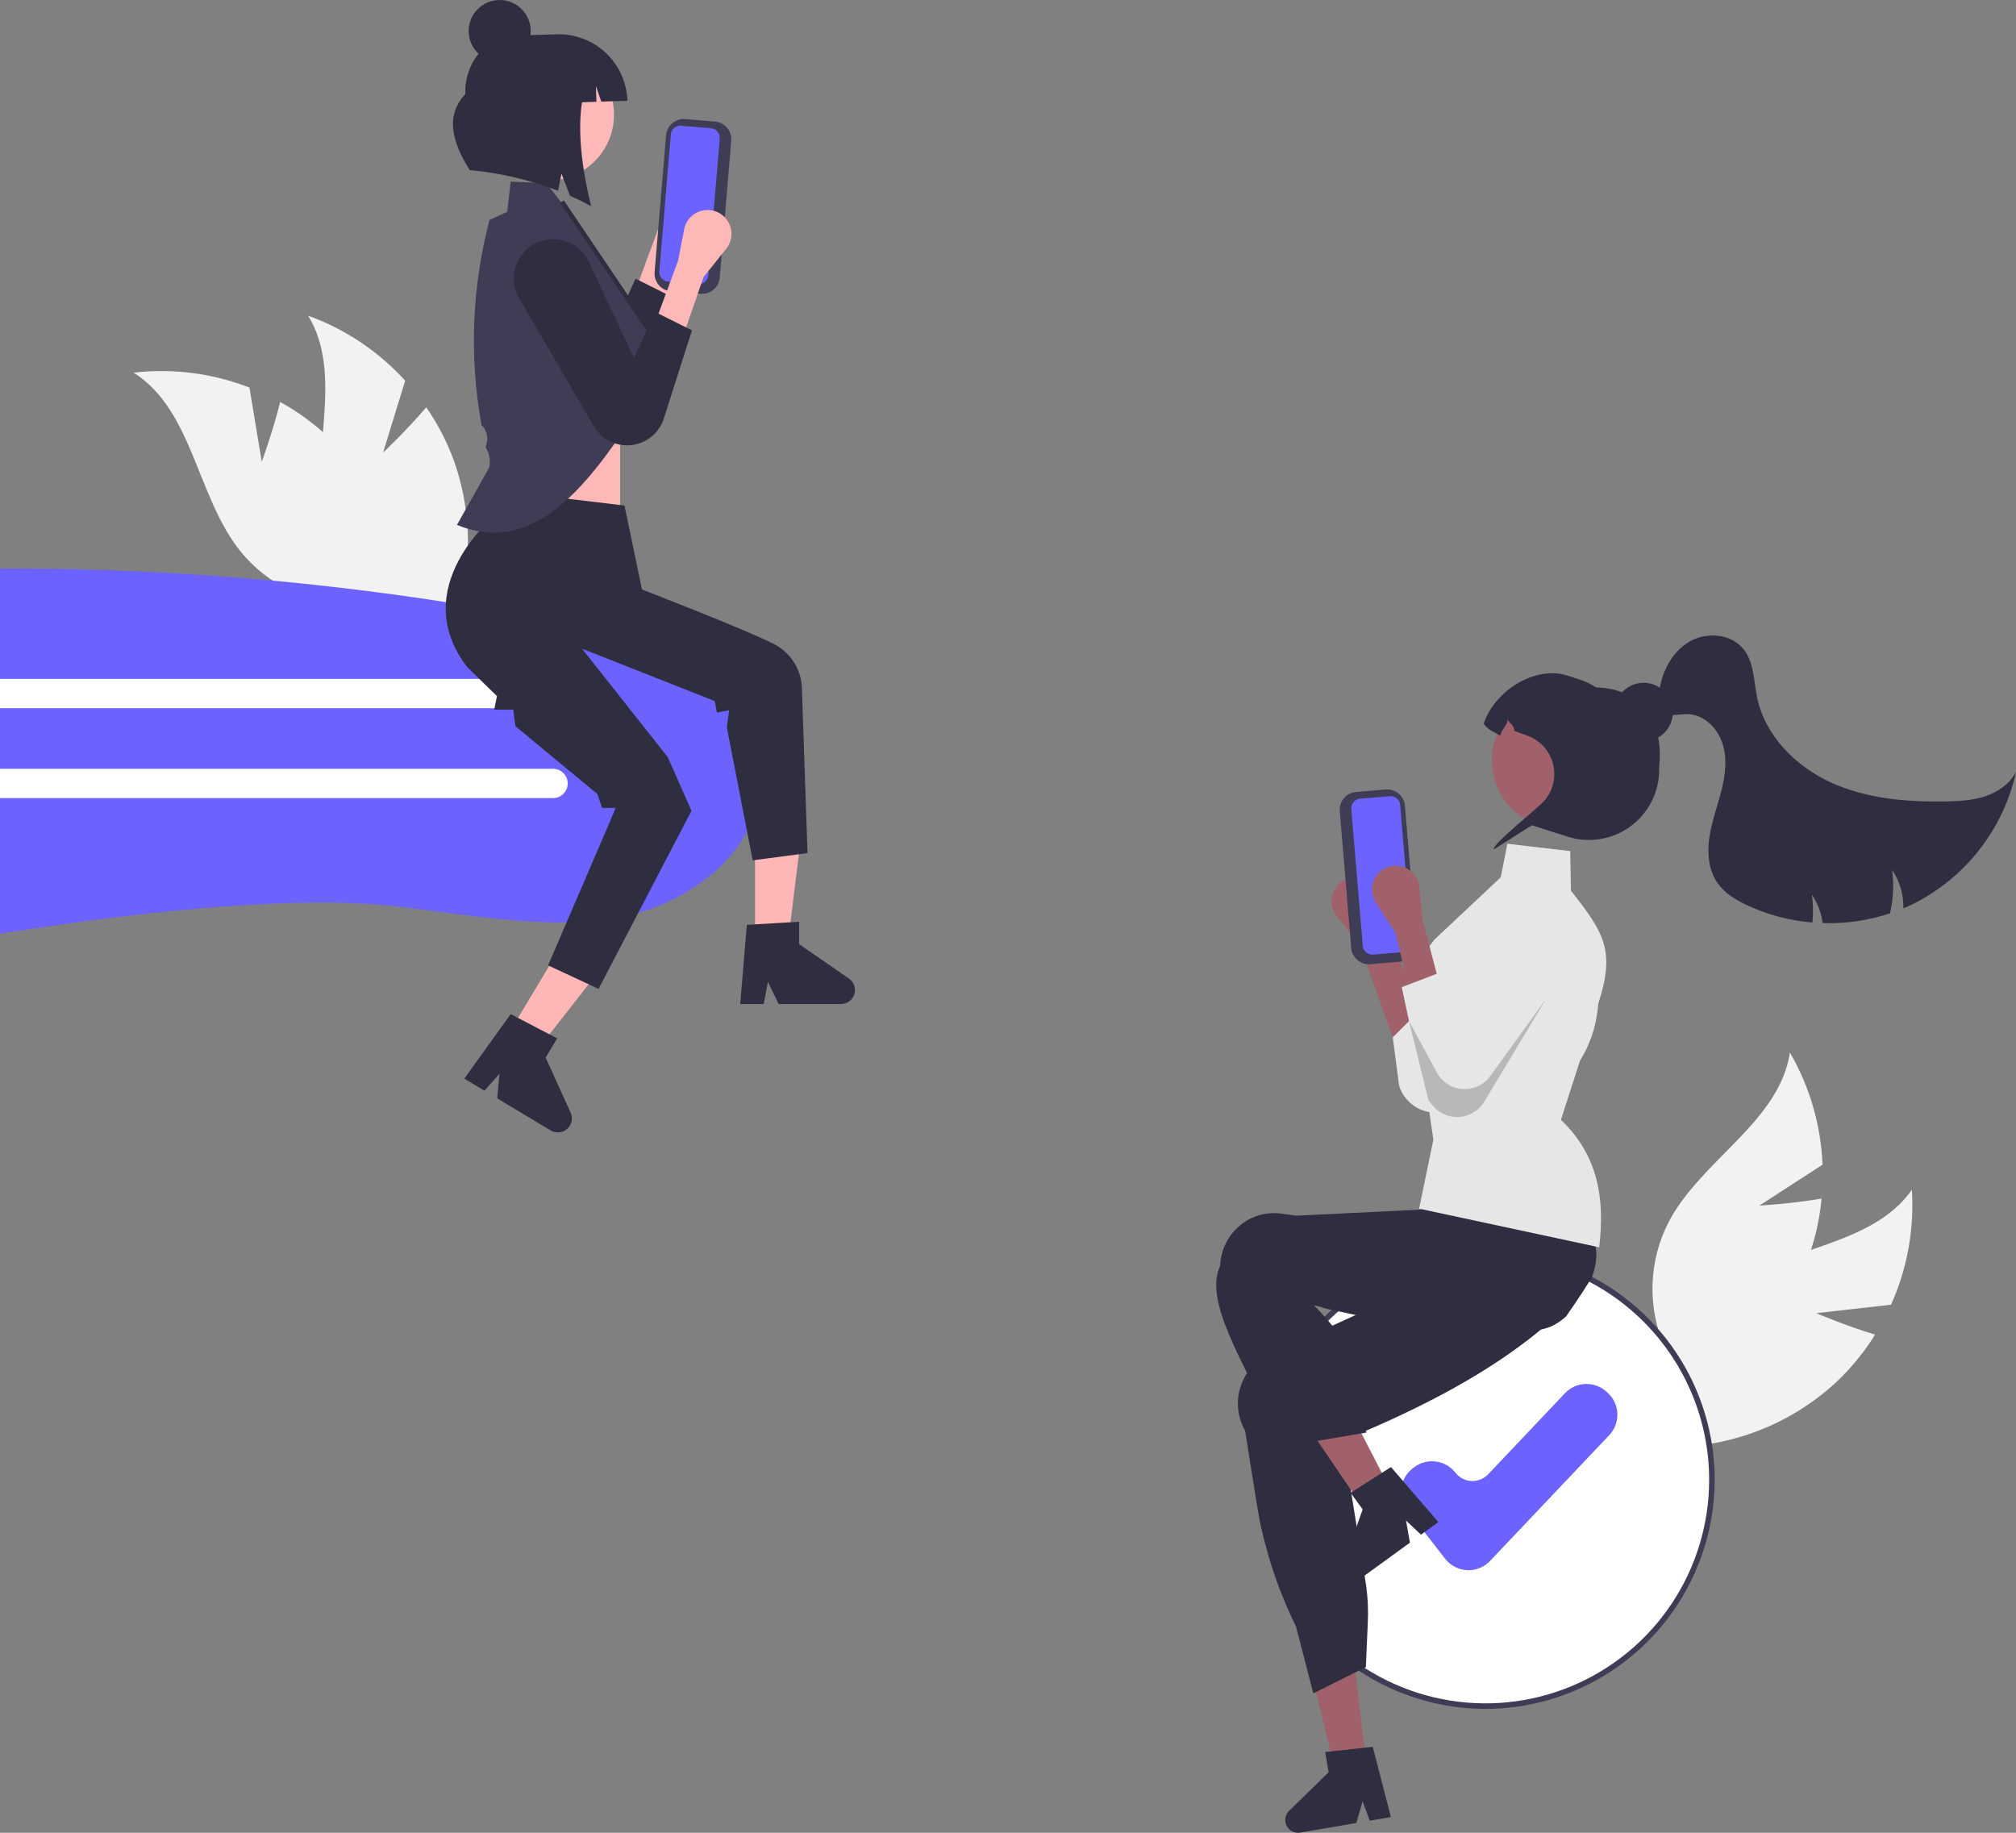 <svg width="253" height="230" viewBox="0 0 253 230" fill="none" xmlns="http://www.w3.org/2000/svg">
<rect x="0" y="0" width="253" height="230" fill="#808080" stroke="none"/>
<g clip-path="url(#clip0_236_1602)">
<path d="M227.94 164.793L237.317 163.73C239.349 159.21 240.247 154.263 239.932 149.318C234.835 156.503 224.052 156.388 216.886 161.514C214.664 163.129 212.833 165.224 211.531 167.644C210.228 170.063 209.487 172.744 209.361 175.489L206.265 181.422C210.675 181.904 215.137 181.425 219.344 180.018C223.551 178.61 227.403 176.308 230.634 173.269C232.429 171.546 234.001 169.604 235.311 167.488C231.622 166.371 227.94 164.793 227.94 164.793Z" fill="#F2F2F2"/>
<path d="M220.801 151.292L228.719 146.159C228.522 141.208 227.119 136.379 224.631 132.093C223.274 140.797 213.571 145.502 209.444 153.285C208.176 155.722 207.472 158.414 207.385 161.16C207.298 163.906 207.831 166.637 208.943 169.149L208.818 175.84C212.98 174.306 216.76 171.887 219.898 168.752C223.035 165.616 225.456 161.838 226.992 157.677C227.831 155.334 228.371 152.895 228.6 150.417C224.8 151.062 220.801 151.292 220.801 151.292Z" fill="#F2F2F2"/>
<path d="M186.424 214.105C202.117 214.105 214.839 201.385 214.839 185.695C214.839 170.005 202.117 157.285 186.424 157.285C170.73 157.285 158.008 170.005 158.008 185.695C158.008 201.385 170.73 214.105 186.424 214.105Z" fill="white"/>
<path d="M186.424 214.452C180.735 214.452 175.174 212.765 170.444 209.606C165.714 206.446 162.028 201.955 159.851 196.7C157.674 191.445 157.104 185.663 158.214 180.085C159.324 174.507 162.063 169.383 166.086 165.361C170.108 161.339 175.233 158.601 180.812 157.491C186.392 156.381 192.175 156.951 197.431 159.127C202.686 161.304 207.178 164.99 210.339 169.719C213.499 174.448 215.186 180.007 215.186 185.695C215.177 193.319 212.144 200.629 206.752 206.02C201.36 211.411 194.049 214.443 186.424 214.452ZM186.424 157.632C180.872 157.632 175.446 159.278 170.83 162.362C166.214 165.445 162.616 169.828 160.492 174.956C158.367 180.084 157.812 185.726 158.895 191.17C159.978 196.614 162.651 201.614 166.576 205.539C170.502 209.463 175.503 212.136 180.948 213.219C186.393 214.302 192.036 213.746 197.165 211.622C202.294 209.498 206.678 205.901 209.762 201.286C212.846 196.671 214.492 191.245 214.492 185.695C214.484 178.255 211.524 171.122 206.262 165.861C201 160.6 193.865 157.64 186.424 157.632Z" fill="#3F3D56"/>
<path d="M184.296 197.049C184.236 197.049 184.175 197.047 184.115 197.044C183.579 197.018 183.056 196.877 182.581 196.63C182.105 196.383 181.689 196.036 181.36 195.613L176.611 189.51C176.311 189.124 176.09 188.684 175.961 188.213C175.831 187.742 175.796 187.251 175.856 186.766C175.917 186.282 176.072 185.814 176.313 185.39C176.555 184.965 176.877 184.593 177.263 184.293L177.434 184.16C177.819 183.86 178.26 183.639 178.731 183.509C179.202 183.38 179.694 183.344 180.178 183.405C180.663 183.465 181.131 183.621 181.555 183.862C181.98 184.104 182.353 184.426 182.652 184.812C182.892 185.12 183.196 185.372 183.542 185.552C183.889 185.732 184.27 185.835 184.66 185.854C185.05 185.873 185.439 185.807 185.801 185.662C186.164 185.517 186.49 185.295 186.759 185.012L196.401 174.835C197.079 174.12 198.014 173.704 198.999 173.677C199.985 173.65 200.94 174.015 201.657 174.692L201.815 174.843C202.17 175.178 202.455 175.581 202.654 176.026C202.853 176.472 202.962 176.953 202.975 177.441C202.988 177.929 202.905 178.415 202.73 178.87C202.556 179.326 202.293 179.743 201.957 180.098L186.994 195.888C186.647 196.255 186.229 196.547 185.765 196.747C185.301 196.946 184.801 197.049 184.296 197.049Z" fill="#6C63FF"/>
<path d="M171.559 222.001L167.618 222.44L163.884 207.154L169.7 206.506L171.559 222.001Z" fill="#A0616A"/>
<path d="M197.522 153.277C197.4 153.155 197.267 153.037 197.135 152.924C196.118 152.081 195.055 151.294 193.952 150.567C192.703 149.735 191.298 148.886 189.709 148.01C188.94 147.585 188.127 147.152 187.27 146.709C186.841 146.487 186.4 146.264 185.946 146.039C185.926 146.028 185.907 146.017 185.886 146.008L185.755 145.941L176.191 153.834L175.512 154.368L177.273 156.54C177.273 156.54 177.12 158.267 177.124 158.268L175.375 162.631L175.356 162.64L169.125 165.483L162.704 168.414L159.256 169.989C158.456 170.353 157.737 170.873 157.14 171.517C156.543 172.162 156.08 172.919 155.779 173.745C155.462 174.602 155.319 175.513 155.358 176.426C155.396 177.339 155.617 178.236 156.006 179.063C156.083 179.231 156.17 179.4 156.261 179.563L157.694 188.571C158.55 193.959 160.215 199.187 162.631 204.079L164.82 212.511L165.153 212.344L170.103 209.865L171.411 209.212L171.657 203.546C171.685 202.9 171.69 202.251 171.667 201.603C171.633 200.542 171.531 199.485 171.363 198.437L168.525 180.768C169.028 180.563 169.525 180.357 170.015 180.15C172.287 179.199 174.437 178.239 176.467 177.268C183.067 174.114 188.444 170.84 192.837 167.293C194.072 166.298 195.23 165.28 196.311 164.238C196.709 163.858 197.096 163.473 197.472 163.085C197.562 162.995 197.649 162.907 197.735 162.816C198.509 162.005 199.066 161.012 199.357 159.929C199.648 158.846 199.662 157.708 199.399 156.618C199.104 155.348 198.453 154.189 197.522 153.277Z" fill="#2F2E41"/>
<path d="M171.238 219.325L166.972 219.796L166.303 219.87L166.738 222.403L161.781 227.245C161.535 227.484 161.373 227.795 161.317 228.133C161.262 228.471 161.315 228.818 161.471 229.123C161.627 229.428 161.876 229.676 162.182 229.83C162.488 229.983 162.836 230.035 163.173 229.977L170.214 228.771L170.997 226.058L171.9 228.482L174.552 228.029L172.275 219.211L171.238 219.325Z" fill="#2F2E41"/>
<path d="M175.298 131.619L178.951 127.746L173.798 116.475L173.032 112.515C172.932 112.001 172.699 111.522 172.356 111.126C172.013 110.729 171.573 110.43 171.078 110.258C170.583 110.085 170.052 110.045 169.537 110.143C169.022 110.24 168.541 110.47 168.143 110.811C167.554 111.317 167.184 112.031 167.111 112.804C167.038 113.577 167.269 114.348 167.754 114.954L170.599 118.51L175.298 131.619Z" fill="#A0616A"/>
<path d="M178.951 126.012L174.788 130.174L175.584 136.26C175.838 137.054 176.293 137.77 176.904 138.337C177.516 138.904 178.263 139.303 179.075 139.496C180.075 139.734 181.125 139.648 182.073 139.249C183.021 138.85 183.817 138.16 184.346 137.278L193.71 121.231C194.374 120.126 194.578 118.804 194.281 117.55C193.983 116.295 193.207 115.206 192.117 114.516C191.531 114.145 190.873 113.902 190.187 113.802C189.501 113.702 188.801 113.747 188.133 113.935C187.465 114.123 186.845 114.45 186.312 114.894C185.779 115.337 185.345 115.888 185.039 116.511L179.324 128.687L178.951 126.012Z" fill="#E6E6E6"/>
<path d="M174.757 187.431C174.542 187.65 174.326 187.866 174.108 188.083C173.674 188.516 173.234 188.946 172.792 189.37C172.57 189.582 172.345 189.796 172.123 190.005L172.125 190.013L172.11 190.019L172.105 190.023L171.735 190.214L170.813 188.857L170.388 188.232L169.788 187.347L168.687 185.727L162.892 177.199L168.089 174.517L168.498 175.314L168.501 175.313L168.703 175.708L172.504 183.07L173.28 184.575L173.304 184.621L173.77 185.519L174.173 186.298L174.621 187.169L174.757 187.431Z" fill="#A0616A"/>
<path d="M173.683 184.667L170.066 186.976L169.498 187.338L171.009 189.417L168.704 195.952C168.59 196.275 168.582 196.626 168.682 196.953C168.781 197.281 168.983 197.569 169.258 197.774C169.532 197.978 169.865 198.09 170.208 198.093C170.55 198.095 170.885 197.988 171.162 197.786L176.943 193.592L176.445 190.812L178.328 192.587L180.506 191.007L174.563 184.106L173.683 184.667Z" fill="#2F2E41"/>
<path d="M48.079 56.791L50.849 47.772C47.517 44.104 43.339 41.306 38.678 39.619C43.231 47.16 38.819 56.999 40.658 65.614C41.252 68.296 42.442 70.811 44.14 72.971C45.838 75.131 48.001 76.882 50.468 78.093L54.671 83.3C56.875 79.451 58.218 75.169 58.607 70.751C58.997 66.333 58.423 61.883 56.927 57.707C56.064 55.373 54.911 53.157 53.495 51.111C50.997 54.047 48.079 56.791 48.079 56.791Z" fill="#F2F2F2"/>
<path d="M32.848 57.944L31.304 48.636C26.685 46.839 21.697 46.197 16.773 46.766C24.213 51.485 24.652 62.258 30.141 69.149C31.869 71.285 34.056 73.005 36.539 74.182C39.023 75.358 41.739 75.96 44.487 75.944L50.573 78.731C50.828 74.303 50.12 69.872 48.498 65.744C46.876 61.616 44.377 57.888 41.175 54.818C39.362 53.114 37.341 51.645 35.161 50.445C34.235 54.187 32.848 57.944 32.848 57.944Z" fill="#F2F2F2"/>
<path d="M85.864 30.607L88.709 27.051C89.195 26.445 89.425 25.674 89.352 24.901C89.28 24.128 88.909 23.414 88.32 22.909C87.922 22.567 87.442 22.337 86.927 22.24C86.412 22.143 85.88 22.182 85.386 22.355C84.891 22.527 84.45 22.826 84.107 23.223C83.764 23.619 83.531 24.098 83.432 24.613L82.665 28.572L79.757 36.422L83.247 38.167L85.864 30.607Z" fill="#FFB8B8"/>
<path d="M77.14 40.784L71.424 28.608C71.118 27.985 70.685 27.434 70.152 26.991C69.619 26.547 68.998 26.22 68.33 26.032C67.663 25.844 66.963 25.799 66.276 25.899C65.59 25.999 64.933 26.242 64.347 26.614C63.257 27.303 62.48 28.392 62.183 29.647C61.885 30.901 62.09 32.223 62.753 33.329L72.117 49.375C72.646 50.257 73.442 50.947 74.39 51.346C75.338 51.745 76.388 51.831 77.389 51.593C78.2 51.4 78.948 51.001 79.559 50.434C80.171 49.867 80.626 49.151 80.879 48.357L84.41 37.294L79.757 34.968L77.14 40.784Z" fill="#2F2E41"/>
<path d="M87.924 36.865L84.18 36.551C83.592 36.501 83.048 36.22 82.668 35.77C82.287 35.319 82.1 34.736 82.149 34.149L83.589 16.972C83.639 16.385 83.92 15.841 84.371 15.46C84.821 15.079 85.404 14.893 85.992 14.941L89.737 15.255C90.324 15.305 90.868 15.586 91.249 16.037C91.63 16.487 91.816 17.07 91.768 17.658L90.327 34.834C90.277 35.422 89.996 35.966 89.546 36.346C89.095 36.727 88.512 36.914 87.924 36.865Z" fill="#3F3D56"/>
<path d="M85.481 15.781C85.164 15.755 84.85 15.855 84.607 16.06C84.364 16.265 84.213 16.558 84.186 16.875L82.745 34.052C82.719 34.368 82.82 34.682 83.025 34.925C83.23 35.168 83.523 35.319 83.84 35.346L87.584 35.66C87.901 35.686 88.215 35.586 88.458 35.381C88.701 35.176 88.852 34.883 88.879 34.566L90.32 17.389C90.346 17.073 90.245 16.759 90.04 16.516C89.835 16.273 89.542 16.122 89.225 16.095L85.481 15.781Z" fill="#6C63FF"/>
<path d="M77.82 52.325H62.243V67.9H77.82V52.325Z" fill="#FFB8B8"/>
<path d="M80.85 50.993C81.311 50.993 81.685 50.62 81.685 50.159C81.685 49.698 81.311 49.325 80.85 49.325C80.389 49.325 80.016 49.698 80.016 50.159C80.016 50.62 80.389 50.993 80.85 50.993Z" fill="#2F2E41"/>
<path d="M94.754 118.112L98.909 118.112L100.886 102.09L94.754 102.09L94.754 118.112Z" fill="#FFB6B6"/>
<path d="M93.724 116.063L100.292 115.671V118.485L106.536 122.796C106.845 123.009 107.077 123.315 107.199 123.669C107.321 124.023 107.327 124.408 107.216 124.765C107.104 125.123 106.881 125.436 106.579 125.658C106.277 125.88 105.912 126 105.537 126H97.718L96.37 123.217L95.844 126H92.896L93.724 116.063Z" fill="#2F2E41"/>
<path d="M63.92 129.55L67.483 131.688L77.425 118.967L72.167 115.812L63.92 129.55Z" fill="#FFB6B6"/>
<path d="M64.091 127.263L69.924 130.306L68.476 132.718L71.611 139.628C71.766 139.969 71.807 140.351 71.73 140.718C71.652 141.084 71.459 141.417 71.18 141.666C70.9 141.915 70.548 142.069 70.174 142.104C69.801 142.139 69.427 142.054 69.105 141.861L62.401 137.838L62.678 134.758L60.794 136.873L58.267 135.356L64.091 127.263Z" fill="#2F2E41"/>
<path d="M-19.622 128.155C-19.663 128.155 -19.704 128.155 -19.745 128.153C-20.228 128.136 -20.7 128.002 -21.12 127.763C-21.54 127.524 -21.896 127.187 -22.158 126.781C-24.12 123.85 -26.527 121.242 -29.293 119.053C-30.968 117.715 -32.718 116.471 -34.41 115.267C-38.776 112.164 -42.887 109.241 -45.169 105.202C-50.145 96.395 -44.285 84.128 -35.914 78.627C-26.524 72.457 -14.174 71.489 -2.226 71.362C-0.984 71.349 0.258 71.343 1.501 71.343C23.029 71.351 44.511 73.315 65.683 77.21C72.723 78.509 80.092 80.1 86.014 83.96C91.901 87.798 95.479 93.842 95.13 99.358C94.62 107.41 86.082 113.427 78.308 115C70.898 116.498 63.2 115.486 55.05 114.414C53.251 114.177 51.39 113.932 49.551 113.72C29.558 111.409 -8 118.531 -9.589 118.835L-11.165 119.137L-17.282 127.006C-17.557 127.365 -17.912 127.656 -18.317 127.855C-18.723 128.054 -19.169 128.157 -19.622 128.155Z" fill="#6C63FF"/>
<path d="M69.409 88.873H-15.094C-15.582 88.873 -16.049 88.679 -16.394 88.335C-16.739 87.99 -16.933 87.522 -16.933 87.035C-16.933 86.547 -16.739 86.08 -16.394 85.735C-16.049 85.39 -15.582 85.197 -15.094 85.197H69.409C69.897 85.197 70.364 85.39 70.709 85.735C71.054 86.08 71.248 86.547 71.248 87.035C71.248 87.522 71.054 87.99 70.709 88.335C70.364 88.679 69.897 88.873 69.409 88.873Z" fill="white"/>
<path d="M69.409 100.156H-15.094C-15.336 100.157 -15.575 100.11 -15.799 100.018C-16.022 99.925 -16.225 99.79 -16.396 99.62C-16.567 99.449 -16.703 99.247 -16.796 99.024C-16.888 98.801 -16.936 98.561 -16.936 98.32C-16.937 98.078 -16.889 97.839 -16.797 97.616C-16.705 97.393 -16.569 97.19 -16.399 97.019C-16.228 96.848 -16.025 96.713 -15.802 96.62C-15.579 96.528 -15.34 96.48 -15.098 96.48H69.409C69.896 96.481 70.363 96.674 70.707 97.019C71.052 97.364 71.245 97.831 71.245 98.318C71.245 98.805 71.052 99.272 70.707 99.617C70.363 99.962 69.896 100.156 69.409 100.156Z" fill="white"/>
<path d="M78.372 63.441L61.717 61.454L62.196 64.611C62.196 64.611 50.918 73.697 58.639 83.722L62.366 87.356L62.023 89.064H64.416L64.673 91.124L74.97 99.646L75.561 101.389H77.257L76.428 103.372L68.783 121.147L75.117 124.1L86.781 101.743L83.793 95.005L73.045 81.404L89.692 87.978L89.976 89.421L91.506 89.132L91.211 91.256L94.459 107.967L101.34 107.054L100.633 86.26C100.58 85.124 100.227 84.021 99.609 83.065C98.992 82.109 98.133 81.333 97.119 80.817C93.592 79.005 80.562 73.972 80.562 73.972L78.372 63.441Z" fill="#2F2E41"/>
<path d="M71.701 27.017L68.565 22.987L64.093 22.793L63.646 26.583L61.43 27.605C59.217 36.01 58.875 44.798 60.429 53.35C60.726 53.63 60.943 53.983 61.057 54.375C61.172 54.766 61.18 55.181 61.081 55.577L60.937 56.149L60.95 56.17C61.422 56.914 61.582 57.814 61.396 58.675L57.344 65.873C65.948 69.379 72.255 62.84 78.099 54.272L81.715 41.757L71.701 27.017Z" fill="#3F3D56"/>
<path d="M81.127 50.187L81.971 41.743L70.761 25.151L70.3 25.462L81.397 41.888L80.573 50.131L81.127 50.187Z" fill="#2F2E41"/>
<path d="M68.784 22.656C73.351 22.656 77.054 18.954 77.054 14.388C77.054 9.822 73.351 6.12 68.784 6.12C64.217 6.12 60.514 9.822 60.514 14.388C60.514 18.954 64.217 22.656 68.784 22.656Z" fill="#FFB8B8"/>
<path d="M69.847 4.304L68.81 4.337L68.457 4.348L64.508 4.474C61.008 4.585 58.271 7.866 58.396 11.804C55.839 14.539 56.737 17.836 58.947 21.346C62.744 21.696 66.474 22.568 70.034 23.937L70.464 21.793L71.536 24.564C72.424 24.96 73.306 25.395 74.181 25.871C73.028 21.191 72.466 16.503 73.039 12.829L74.847 12.772L74.785 10.793L75.461 12.752L78.74 12.648C78.704 11.517 78.446 10.403 77.979 9.371C77.513 8.339 76.848 7.41 76.022 6.635C75.196 5.86 74.226 5.255 73.167 4.856C72.107 4.456 70.979 4.268 69.847 4.304Z" fill="#2F2E41"/>
<path d="M62.707 7.787C64.858 7.787 66.602 6.044 66.602 3.894C66.602 1.743 64.858 6.10352e-05 62.707 6.10352e-05C60.556 6.10352e-05 58.813 1.743 58.813 3.894C58.813 6.044 60.556 7.787 62.707 7.787Z" fill="#2F2E41"/>
<path d="M88.293 34.769L91.138 31.214C91.623 30.607 91.853 29.836 91.781 29.063C91.708 28.29 91.338 27.576 90.748 27.071C90.35 26.73 89.87 26.499 89.355 26.402C88.84 26.305 88.309 26.344 87.814 26.517C87.319 26.689 86.878 26.989 86.535 27.385C86.193 27.781 85.96 28.26 85.86 28.775L85.094 32.734L82.186 40.584L85.675 42.329L88.293 34.769Z" fill="#FFB8B8"/>
<path d="M79.568 44.946L73.853 32.77C73.547 32.148 73.113 31.597 72.58 31.153C72.047 30.709 71.427 30.383 70.759 30.194C70.091 30.006 69.391 29.961 68.705 30.061C68.019 30.161 67.361 30.405 66.775 30.776C65.685 31.466 64.909 32.554 64.611 33.809C64.313 35.064 64.518 36.385 65.182 37.491L74.546 53.538C75.075 54.419 75.871 55.109 76.819 55.508C77.767 55.907 78.817 55.994 79.817 55.756C80.629 55.562 81.376 55.163 81.988 54.596C82.599 54.029 83.054 53.313 83.308 52.519L86.839 41.457L82.186 39.131L79.568 44.946Z" fill="#2F2E41"/>
<path d="M199.767 160.324C199.408 160.902 199.04 161.478 198.669 162.048C197.981 163.109 197.274 164.154 196.549 165.184C196.549 165.187 196.546 165.187 196.543 165.19C196.12 165.581 195.653 165.923 195.151 166.206C195.13 166.222 195.106 166.232 195.085 166.246C194.715 166.45 194.322 166.608 193.913 166.716C193.766 166.753 193.616 166.789 193.469 166.826C192.938 166.952 192.413 167.06 191.89 167.155C190.96 167.32 190.04 167.438 189.126 167.512C189.052 167.52 188.979 167.525 188.905 167.53C185.145 167.806 181.485 167.362 177.665 166.634C175.778 166.277 173.852 165.849 171.858 165.405C171.206 165.258 170.552 165.113 169.89 164.969C169.84 164.958 169.787 164.945 169.735 164.935C168.789 164.727 167.827 164.522 166.842 164.32C165.601 164.065 166.237 164.05 164.908 163.817C164.908 163.817 167.975 166.931 168.485 168.281C169.053 169.942 169.502 171.255 168.553 173.99L171.499 179.772L161.258 181.508C155.614 170.45 151.103 163.169 153.118 158.88C153.126 158.68 153.142 158.478 153.168 158.278C153.275 157.371 153.562 156.494 154.012 155.698C154.461 154.902 155.065 154.204 155.788 153.644C156.48 153.103 157.273 152.705 158.121 152.474C158.968 152.242 159.853 152.181 160.725 152.294L162.735 152.554L178.324 151.797L178.936 149.301L179.049 149.259L182.641 147.943L195.064 143.39L195.096 143.38L195.913 143.08L196.01 143.238C196.039 143.285 196.068 143.333 196.094 143.38C196.902 144.828 197.559 146.354 198.057 147.935C198.893 150.518 199.582 153.147 200.12 155.808C200.143 155.924 200.164 156.029 200.183 156.124L200.19 156.153C200.198 156.197 200.204 156.226 200.206 156.234C200.493 157.427 200.293 158.882 199.767 160.324Z" fill="#2F2E41"/>
<path d="M197.146 111.782L197.057 106.804L189.167 105.886L188.34 110.09L180.048 117.88C174.153 125.086 178.437 130.055 178.694 130.794L179.423 139.88L179.881 143.037L178.09 151.677L200.693 156.525C201.416 150.551 200.611 145.001 195.892 140.534L198.276 133.117C199.485 131.18 200.243 128.996 200.494 126.727L200.58 125.952C202.687 119.388 201.438 117.178 197.146 111.782Z" fill="#E6E6E6"/>
<path d="M208.215 96.222C208.22 96.351 208.223 96.48 208.223 96.606C208.221 97.997 207.889 99.368 207.255 100.607C206.622 101.846 205.704 102.917 204.577 103.733C203.45 104.549 202.146 105.087 200.771 105.303C199.396 105.519 197.99 105.407 196.667 104.975L195.046 104.447C195.033 104.442 195.017 104.439 195.004 104.434L192.331 103.562C192.323 103.449 192.325 103.336 192.337 103.223C188.351 101.521 193.861 95.928 195.23 91.727C195.443 91.073 188.125 91.562 188.472 91.002C188.395 90.963 188.319 90.923 188.248 90.884C189.484 88.934 191.312 87.429 193.463 86.591C195.615 85.753 197.979 85.624 200.209 86.224C200.267 86.237 200.327 86.255 200.385 86.271C205.577 86.4 208.304 90.017 208.304 94.714C208.304 95.218 208.274 95.722 208.215 96.222Z" fill="#2F2E41"/>
<path d="M203.717 98.072C203.02 100.205 201.505 101.974 199.504 102.99C197.503 104.006 195.18 104.187 193.046 103.491C192.804 103.412 192.568 103.323 192.337 103.223C190.395 102.391 188.835 100.863 187.963 98.938C187.091 97.014 186.971 94.834 187.626 92.825C187.833 92.186 188.117 91.574 188.472 91.002C189.559 89.241 191.255 87.939 193.238 87.344C195.221 86.749 197.354 86.901 199.232 87.772C201.111 88.643 202.604 90.172 203.431 92.07C204.257 93.969 204.359 96.104 203.717 98.072Z" fill="#A0616A"/>
<path d="M195.044 104.447C195.03 104.443 195.016 104.438 195.003 104.433L192.331 103.562C192.324 103.448 187.419 106.694 187.433 106.58C187.509 105.702 193.036 101.422 193.861 100.427C194.395 99.791 194.766 99.035 194.943 98.224C195.12 97.413 195.096 96.571 194.875 95.771C194.654 94.97 194.241 94.236 193.673 93.631C193.105 93.026 192.398 92.568 191.613 92.296C191.589 92.29 191.566 92.282 191.544 92.272C191.027 92.092 190.531 91.908 190.066 91.724C189.837 90.77 189.719 91.086 189.167 90.278C189.268 91.013 188.335 91.568 188.321 92.31C188.13 92.224 187.95 92.133 187.776 92.043C187.7 92.002 187.627 91.963 187.554 91.925C187.019 91.677 186.552 91.303 186.191 90.836C187.526 86.733 192.637 83.448 196.741 84.791L198.291 85.294C200.247 85.928 201.872 87.311 202.812 89.14C203.943 90.007 204.846 91.137 205.441 92.432C208.834 99.247 202.281 106.77 195.044 104.447Z" fill="#2F2E41"/>
<path d="M206.265 93.041C208.297 93.041 209.944 91.394 209.944 89.363C209.944 87.332 208.297 85.685 206.265 85.685C204.234 85.685 202.587 87.332 202.587 89.363C202.587 91.394 204.234 93.041 206.265 93.041Z" fill="#2F2E41"/>
<path d="M253 96.864C252.22 100.408 250.66 103.732 248.432 106.596C246.204 109.46 243.365 111.791 240.122 113.42C239.71 113.624 239.29 113.815 238.867 113.992C238.905 112.276 238.412 110.591 237.455 109.167C237.61 110.322 237.629 111.491 237.51 112.65C237.445 113.314 237.335 113.973 237.181 114.623C234.459 115.52 231.601 115.933 228.737 115.841C228.573 114.568 228.113 113.351 227.394 112.289C227.55 113.443 227.568 114.612 227.45 115.771C224.571 115.538 221.758 114.784 219.148 113.548C217.791 112.903 216.459 112.095 215.585 110.874C214.423 109.247 214.229 107.1 214.513 105.123C214.798 103.142 215.509 101.252 216.005 99.317C216.501 97.381 216.782 95.311 216.199 93.399C215.62 91.485 213.993 89.782 211.998 89.633C211.089 89.563 210.177 89.813 209.268 89.73C208.359 89.643 207.374 89.036 207.353 88.124L208.224 86.709C208.591 84.232 209.854 81.776 212.019 80.517C214.18 79.255 217.288 79.525 218.832 81.496C220.133 83.153 220.085 85.457 220.511 87.52C221.503 92.314 225.337 96.171 229.791 98.203C234.249 100.232 239.266 100.659 244.164 100.576C245.843 100.544 247.55 100.454 249.146 99.924C250.745 99.389 252.237 98.363 253 96.864Z" fill="#2F2E41"/>
<path d="M169.573 118.968L168.132 101.792C168.084 101.204 168.27 100.621 168.651 100.171C169.032 99.72 169.576 99.439 170.163 99.389L173.908 99.076C174.495 99.027 175.078 99.213 175.529 99.594C175.979 99.975 176.26 100.519 176.31 101.106L177.751 118.283C177.8 118.87 177.613 119.453 177.232 119.904C176.852 120.354 176.308 120.635 175.72 120.685L171.976 120.999C171.388 121.048 170.805 120.861 170.354 120.48C169.904 120.1 169.623 119.556 169.573 118.968Z" fill="#3F3D56"/>
<path d="M170.675 100.229C170.358 100.256 170.065 100.407 169.86 100.65C169.655 100.892 169.554 101.207 169.58 101.523L171.021 118.7C171.048 119.017 171.199 119.31 171.442 119.515C171.685 119.72 171.999 119.82 172.316 119.794L176.06 119.48C176.377 119.453 176.67 119.302 176.875 119.059C177.08 118.817 177.181 118.502 177.155 118.186L175.714 101.009C175.687 100.692 175.536 100.399 175.293 100.194C175.05 99.989 174.736 99.889 174.419 99.915L170.675 100.229Z" fill="#6C63FF"/>
<path d="M176.988 124.862L180.633 123.471L178.516 115.371L178.145 111.356C178.097 110.834 177.913 110.334 177.611 109.906C177.309 109.478 176.9 109.136 176.424 108.916C175.949 108.695 175.424 108.603 174.902 108.649C174.38 108.695 173.879 108.877 173.45 109.177C172.813 109.621 172.374 110.296 172.225 111.058C172.076 111.82 172.229 112.609 172.652 113.261L175.131 117.08L176.988 124.862Z" fill="#A0616A"/>
<path d="M180.777 122.024L175.917 123.879L178.336 135.236C178.51 136.052 178.891 136.809 179.444 137.433C179.996 138.058 180.701 138.53 181.489 138.802C182.461 139.138 183.514 139.156 184.497 138.853C185.48 138.549 186.34 137.941 186.954 137.116L197.86 122.074C198.63 121.04 198.964 119.745 198.792 118.467C198.62 117.189 197.955 116.029 196.939 115.235C196.392 114.807 195.762 114.5 195.089 114.333C194.416 114.165 193.715 114.141 193.032 114.262C192.349 114.383 191.699 114.647 191.125 115.036C190.55 115.425 190.064 115.93 189.698 116.519L182.806 128.07L180.777 122.024Z" fill="#E6E6E6"/>
<path opacity="0.2" d="M176.824 128.138L179.281 138.113L179.79 138.734C180.194 139.225 180.71 139.612 181.295 139.863C181.879 140.113 182.515 140.22 183.149 140.173C183.784 140.127 184.398 139.929 184.939 139.596C185.481 139.263 185.935 138.804 186.263 138.259L194.049 125.316L187.029 135.028C186.635 135.572 186.11 136.008 185.502 136.294C184.894 136.581 184.223 136.708 183.552 136.664C182.882 136.621 182.233 136.408 181.667 136.045C181.101 135.683 180.637 135.183 180.317 134.592L176.824 128.138Z" fill="black"/>
</g>
<defs>
<clipPath id="clip0_236_1602">
<rect width="300" height="230" fill="white" transform="translate(-47)"/>
</clipPath>
</defs>
</svg>
